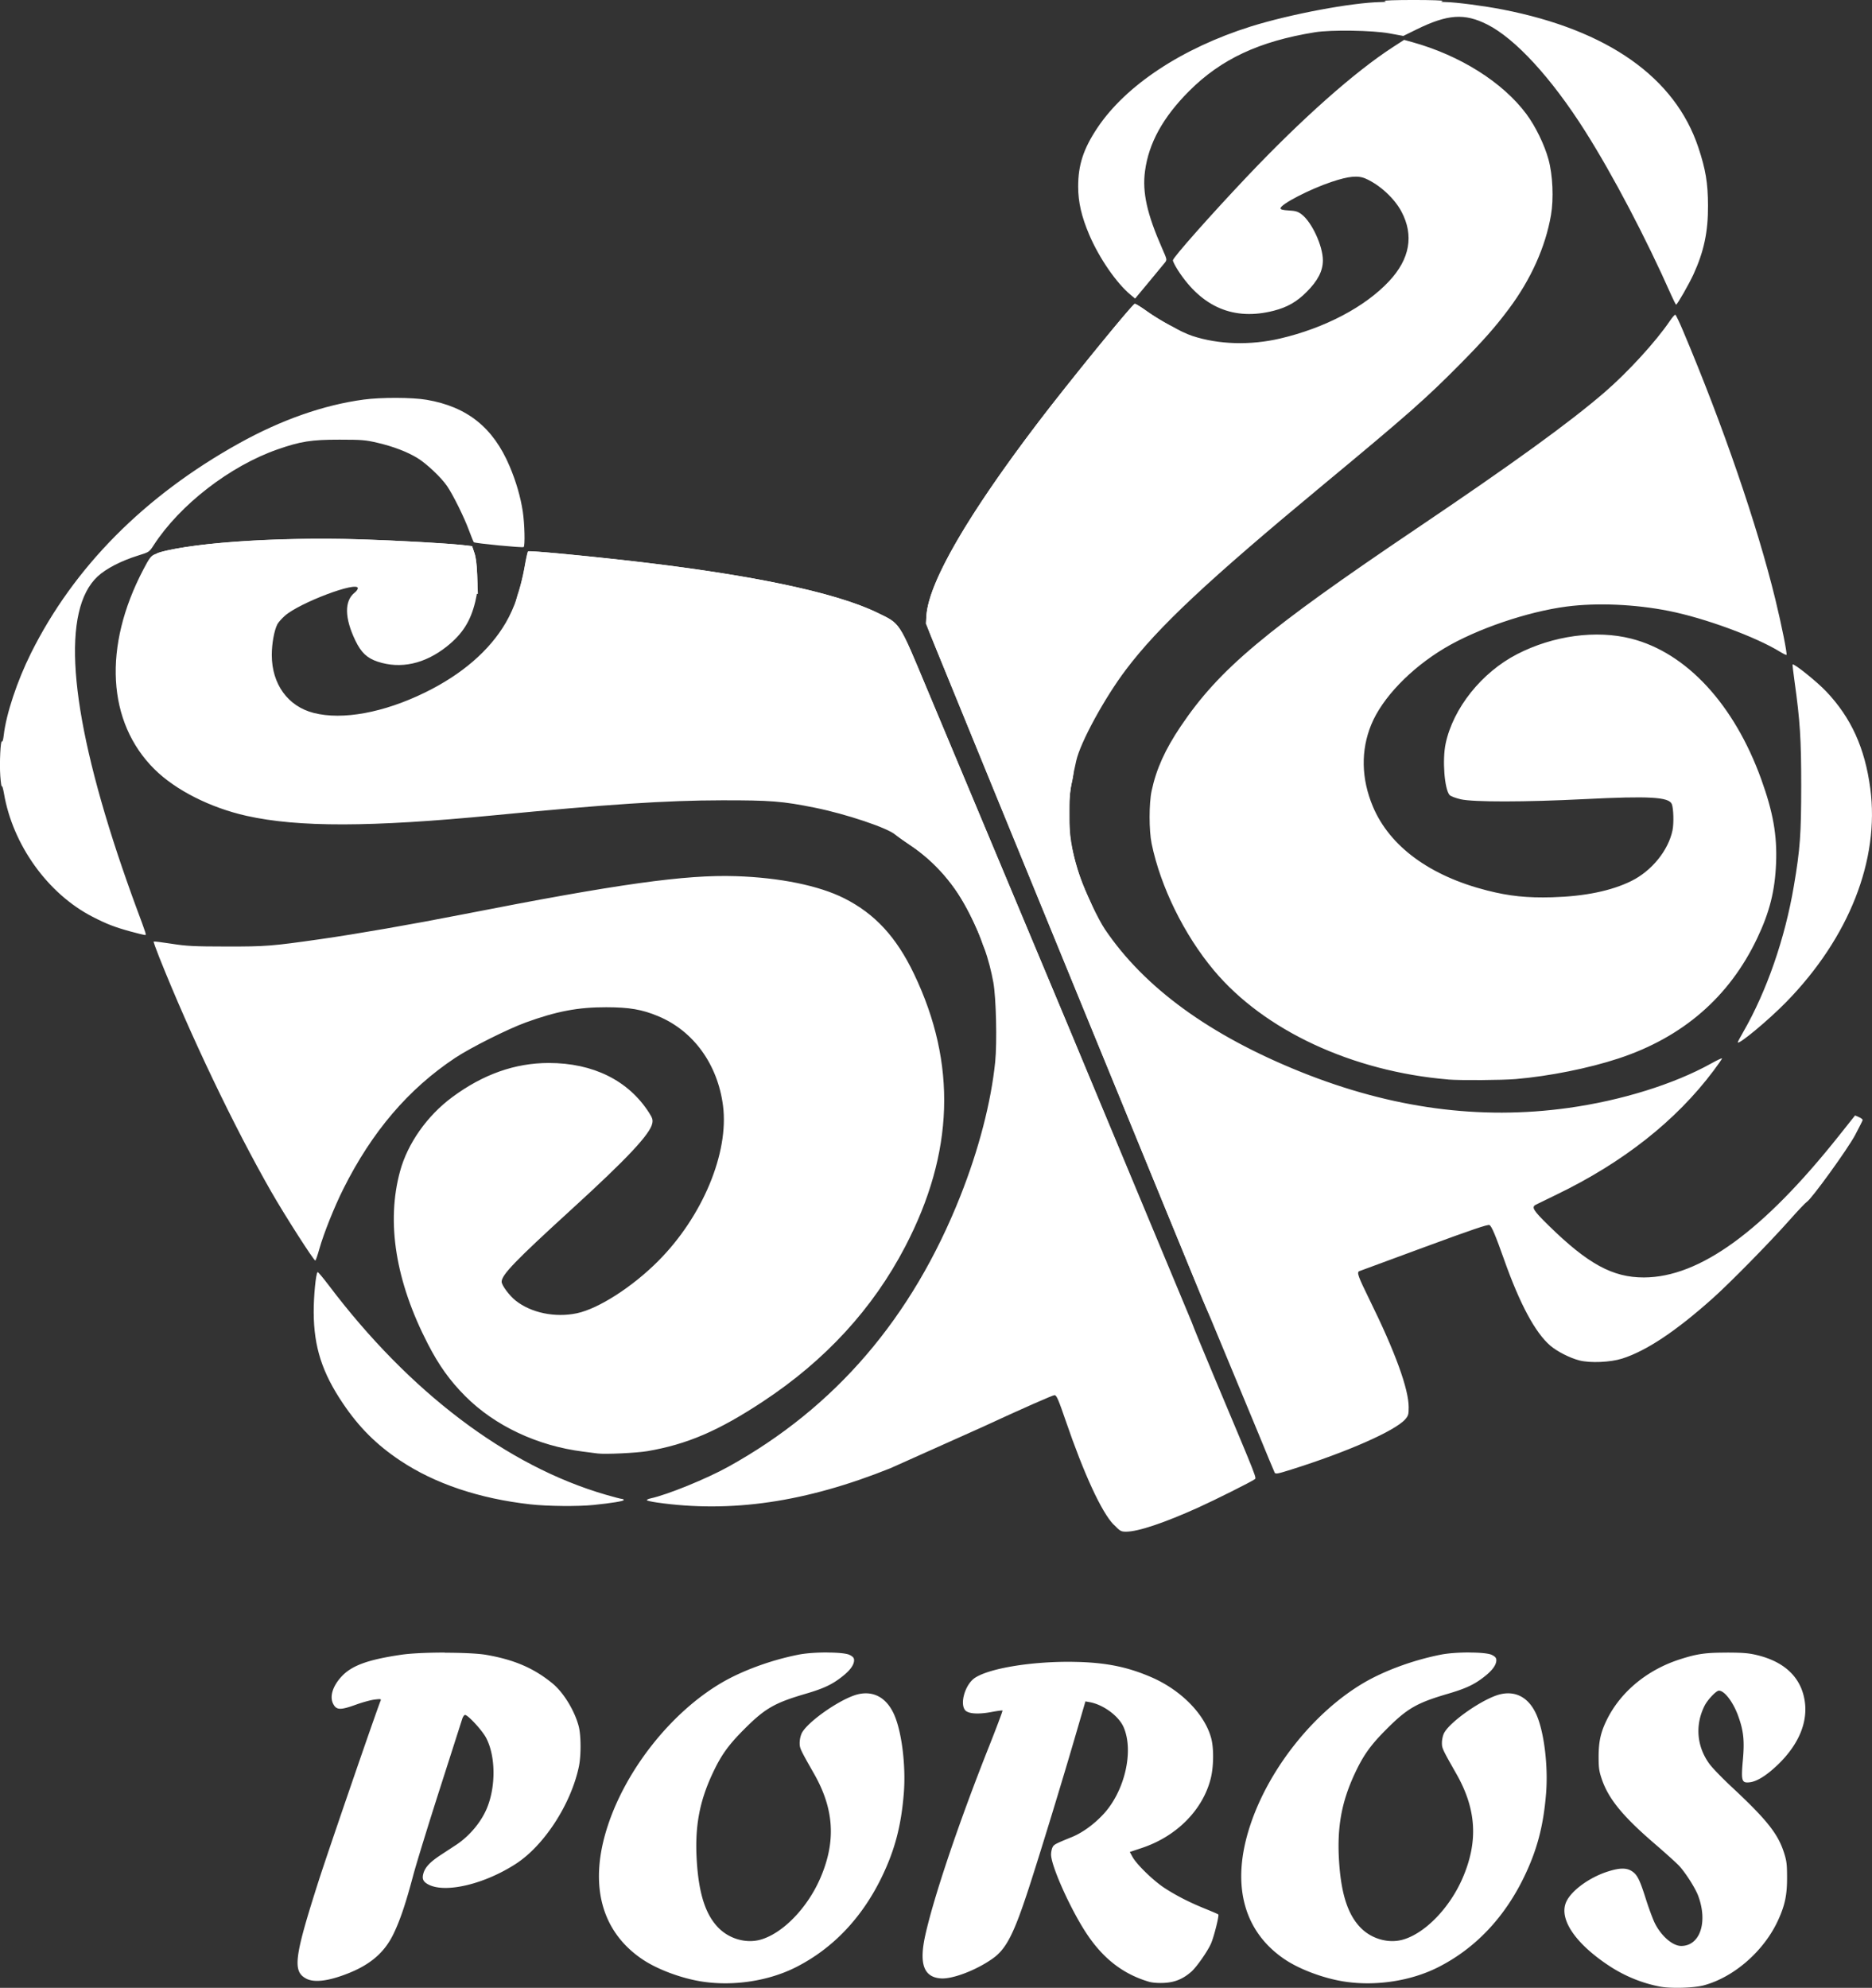 <svg xmlns="http://www.w3.org/2000/svg" width="1017.403" height="1080" viewBox="0 0 269.188 285.75" fill="#fff"><rect x="0" y="0" width="269.188" height="285.75" fill="#333333" stroke="none"/><path d="M160.14 219.166c-1.738-1.795-4.268-7.274-6.887-14.915-1.046-3.053-1.31-3.662-1.6-3.707-.197-.03-4.883 2.036-10.413 4.6l-13.186 5.902c-12.17 4.89-22.925 6.468-33.613 4.932-.79-.113-1.435-.266-1.435-.338s.254-.187.565-.255c2.413-.524 8.017-2.806 11.155-4.542 15.386-8.513 26.438-21.403 33.38-38.934 2.644-6.675 4.413-13.496 5-19.27.283-2.792.133-9.236-.267-11.43-.6-3.292-1.69-6.454-3.39-9.827-2.08-4.135-4.96-7.478-8.45-9.81-1.047-.7-2.06-1.412-2.25-1.582-1.095-.972-7.066-2.977-11.567-3.884-4.666-.94-6.36-1.074-13.393-1.064-7.954.01-16.433.57-32.874 2.167-17.608 1.7-28.022 1.728-35.47.064-5.19-1.16-10.195-3.69-13.22-6.687-6.828-6.76-7.438-17.643-1.6-28.746.835-1.6 1.085-1.926 1.598-2.15 3.59-1.552 17.245-2.545 29.625-2.154 5.604.177 12.666.577 15 .848l1.044.122.323.957c.22.652.35 1.677.41 3.218.075 1.917.03 2.498-.283 3.813-.67 2.797-1.842 4.64-4.087 6.43-3.156 2.515-6.65 3.283-9.95 2.187-1.52-.505-2.372-1.308-3.193-3.01-1.576-3.264-1.615-5.73-.107-6.917.248-.195.45-.477.45-.627 0-1.07-8.364 2.08-10.485 3.952-.458.404-.947.957-1.088 1.23-.453.877-.803 2.812-.8 4.425.007 4.185 2.32 7.375 6.032 8.32 4.143 1.056 10.04-.026 15.994-2.934 5.293-2.586 9.274-6.02 11.606-10.01 1.267-2.17 2.17-4.826 2.75-8.083.203-1.144.422-2.13.486-2.19.135-.125 6.702.474 13.572 1.237 18 2.002 30.514 4.59 36.682 7.595 3.302 1.608 3.02 1.174 7.067 10.843l20.545 49.05 17.538 42.043c.248.7 1.678 4.173 3.178 7.74 6.518 15.503 6.178 14.636 5.847 14.892-.416.322-5.644 2.94-8.052 4.03-4.875 2.2-8.66 3.477-10.39 3.477-.744 0-.865-.068-1.767-1zm-83.842-2.915c-7.385-.823-13.794-2.98-18.785-6.32-3.406-2.28-5.885-4.755-8.196-8.186-3-4.438-4.18-8.132-4.207-13.063-.014-2.35.31-5.662.565-5.82.062-.038.774.806 1.582 1.875 11.63 15.396 25.644 25.995 39.823 30.115 1.166.34 2.23.616 2.366.616s.245.07.245.154c0 .164-1.64.433-4.348.713-2.22.23-6.6.188-9.045-.085zm106.987-4.582c-.083-.158-1.226-2.91-2.54-6.113l-7.187-17.307c-1.004-2.3-34.132-83.09-38.947-94.968-1.474-3.637-1.48-3.656-1.385-4.87.373-4.787 5.977-14.443 16.102-27.744 4.352-5.717 13.44-16.863 13.85-16.99.096-.03.867.443 1.715 1.05 1.874 1.34 5.044 3.062 6.56 3.562 3.76 1.24 8.326 1.376 12.614.375 6.437-1.503 12.22-4.543 15.683-8.246 2.99-3.197 3.59-6.594 1.768-10.014-1.013-1.9-3.106-3.827-5.13-4.723-1.1-.49-2.427-.368-4.905.46-3.15 1.052-7.346 3.224-7.346 3.802 0 .178.32.26 1.193.31.984.056 1.308.155 1.845.565 1.47 1.12 3.05 4.544 3.05 6.607 0 1.522-.718 2.918-2.336 4.54-1.423 1.426-2.79 2.206-4.732 2.703-5.7 1.458-10.305-.476-13.747-5.776-.415-.64-.752-1.304-.75-1.478.007-.386 5.432-6.51 10.634-12.003 7.867-8.307 15.502-15.08 21.02-18.65l1.593-1.03 1.16.322c6.887 1.91 13.013 5.767 16.418 10.333 1.307 1.753 2.604 4.414 3.185 6.534.612 2.233.764 5.637.356 8-.787 4.573-2.896 9.26-6.07 13.5-1.97 2.632-3.677 4.56-7.042 7.962-4.853 4.907-7.563 7.295-19.603 17.274-16.66 13.81-23.75 20.45-28.395 26.595-3.087 4.084-6.56 10.45-7.156 13.112-.947 4.24-1.117 5.657-1.018 8.523.095 2.777.608 5.474 1.55 8.138.812 2.302 2.638 6.14 3.593 7.556 5.67 8.4 15.093 15.258 28.207 20.52 13.033 5.23 25.708 6.934 38.43 5.162 7.625-1.062 15.192-3.415 20.523-6.38.868-.483 1.58-.817 1.58-.74s-.548.868-1.218 1.76c-5.392 7.2-13.03 13.214-22.612 17.834l-2.957 1.442c-.65.354-.366.812 1.862 2.996 5.634 5.52 9.205 7.466 13.69 7.456 8-.017 17.122-6.64 28.028-20.35l2.336-2.937.567.245c.312.134.547.328.523.43s-.514 1.07-1.087 2.153c-1.045 1.974-6.29 9.227-6.938 9.593-.17.096-1.32 1.3-2.553 2.697-2.905 3.265-8.495 8.95-11 11.187-5.284 4.718-9.527 7.542-13 8.645-1.694.54-4.627.664-6.175.26-1.358-.353-3.183-1.282-4.16-2.118-2.157-1.846-4.382-5.983-6.628-12.322-1.26-3.553-1.79-4.81-2.113-5.015-.206-.13-2.552.666-9.385 3.183l-9.327 3.44c-.414.158-.2.73 1.482 4.164 3.65 7.406 5.605 12.775 5.606 15.4 0 1.04-.054 1.23-.503 1.74-1.47 1.67-8.343 4.697-16.415 7.23-1.995.626-2.237.668-2.372.41zm-97.333-2.734l-2.087-.268c-6.58-.824-12.706-3.705-16.96-7.974-2.222-2.23-3.766-4.383-5.37-7.487-4.648-9-6.022-17.512-4-24.873 1.087-3.975 3.882-7.942 7.475-10.606 4.45-3.3 9.043-4.926 13.907-4.926 6.375 0 11.45 2.515 14.412 7.143.485.758.565 1.016.47 1.52-.288 1.533-3.594 5.058-11.58 12.346-8.114 7.404-10.085 9.444-10.085 10.438 0 .5 1.095 1.976 2.007 2.703 2.22 1.77 5.69 2.49 8.818 1.826 3.117-.66 7.998-3.797 11.705-7.522 6.363-6.394 10.178-15.545 9.303-22.315-.77-5.956-4.247-10.753-9.327-12.868-2.322-.967-4.122-1.276-7.46-1.284-4.046-.01-7.128.574-11.567 2.185-2.603.945-7.968 3.635-10.175 5.103-6.714 4.464-11.947 10.594-16.065 18.82-1.3 2.594-2.83 6.423-3.444 8.61-.262.933-.526 1.696-.587 1.696-.232 0-4.396-6.502-6.34-9.897-5.38-9.402-11.618-22.46-16.108-33.712-.478-1.198-.837-2.21-.797-2.25s1.198.103 2.573.318c2.18.34 3.19.392 7.892.398 5.662.008 6.492-.057 13.48-1.053 5.252-.75 13.196-2.13 20.515-3.567 22.235-4.364 31.976-5.728 39.232-5.493 6.337.205 11.976 1.355 15.604 3.182 4.417 2.225 7.5 5.564 10.043 10.88 6.176 12.9 5.76 25.705-1.275 39.195-4.648 8.915-11.46 16.33-20.433 22.25-6.427 4.24-10.903 6.16-16.632 7.145-1.532.263-6.108.48-7.135.337zm122.277-53.764c-13.79-1.16-26.453-7.057-33.677-15.687-4.276-5.107-7.664-12-8.948-18.2-.393-1.895-.393-5.8 0-7.624.67-3.124 1.938-5.928 4.185-9.262 5.544-8.224 12.107-13.723 33.99-28.478 13.85-9.34 21.854-15.138 26.932-19.51 3.367-2.9 7.405-7.312 9.437-10.315.335-.495.676-.88.76-.854s.58 1.06 1.103 2.3c5.754 13.62 10.668 27.913 13.276 38.607.897 3.68 1.736 7.854 1.605 7.986-.043.043-.452-.152-.91-.433-3.516-2.163-10.828-4.85-16.007-5.88-4.858-.966-10.33-1.2-14.697-.632-5.637.735-12.973 3.237-17.584 5.998-4.885 2.924-8.933 7.147-10.505 10.96-1.532 3.714-1.45 7.798.232 11.8 2.416 5.728 8.206 9.976 16.444 12.064 3.188.808 5.72 1.07 9.325.97 4.684-.133 8.505-.916 11.382-2.335 2.935-1.447 5.326-4.387 5.93-7.292.206-.992.15-3.13-.1-3.764-.403-1.026-3.225-1.188-12.516-.72-8.57.433-16.062.442-17.852.022-.73-.17-1.445-.445-1.59-.61-.737-.837-1.06-5.056-.567-7.387 1.082-5.106 5.187-10.24 10.283-12.863 5.2-2.675 11.378-3.512 16.42-2.224 7.934 2.026 14.8 9.454 18.682 20.216 1.705 4.726 2.292 8.04 2.132 12.05-.16 3.99-.928 7.045-2.727 10.822-4.012 8.427-10.704 14.22-19.937 17.258-4.28 1.41-9.94 2.544-14.76 2.958-1.91.164-8.074.206-9.74.066zm41.658-5.353c0-.062.35-.718.777-1.46 3.377-5.854 6.018-13.472 7.293-21.03.9-5.28 1.05-7.472 1.052-14.394.003-6.675-.168-9.32-.954-14.945-.186-1.332-.315-2.445-.286-2.474.188-.188 3.482 2.455 4.83 3.874 3.592 3.784 5.568 8.132 6.343 13.953 1.363 10.238-3.045 21.44-12.075 30.685-2.57 2.63-6.978 6.29-6.978 5.79zM18.812 133.913c-2.315-.637-3.482-1.088-5.5-2.126-6.428-3.302-11.478-10.326-12.74-17.72-.123-.717-.263-1.187-.312-1.044s-.147-.513-.217-1.46c-.136-1.84.035-5.317.245-4.978.07.112.182-.29.25-.897.342-3.03 1.928-7.807 3.92-11.802 6.163-12.364 16.31-22.594 29.91-30.156 6.08-3.38 12.164-5.515 17.928-6.29 2.517-.338 7-.324 9.057.03 5.84 1.002 9.574 3.992 11.927 9.546.933 2.202 1.576 4.414 1.896 6.523.265 1.747.343 4.97.123 5.1-.212.124-7.033-.538-7.164-.695-.066-.08-.38-.848-.698-1.71-.705-1.908-2.26-5.052-3.14-6.35-.846-1.246-2.96-3.243-4.277-4.045-1.47-.893-3.447-1.65-5.7-2.18-1.756-.414-2.266-.456-5.5-.458-4.028-.003-5.583.24-8.897 1.394-6.838 2.38-14.078 7.977-17.83 13.787-.626.97-.65.986-2.215 1.47-2.433.754-4.615 1.878-5.832 3.005-5.173 4.8-4.176 18.656 2.872 39.946.72 2.177 1.9 5.543 2.62 7.48 1.604 4.314 1.55 4.133 1.256 4.118-.13-.007-1.02-.228-1.977-.49zm221.52-91.465c-3.643-8.226-8.43-17.337-12.406-23.612-4.842-7.64-10.024-13.282-14.073-15.32-3.266-1.645-5.694-1.475-10.146.71l-1.913.94-2-.367c-2.416-.443-8.396-.534-10.697-.163-8.02 1.292-13.505 3.853-18.1 8.45-3.765 3.767-5.814 7.483-6.35 11.52-.406 3.05.285 6.15 2.478 11.13.7 1.592.704 1.6.382 2.017-.178.226-1.215 1.48-2.303 2.788l-1.978 2.378-.617-.51c-2.052-1.692-4.526-5.27-5.962-8.623-1.12-2.617-1.608-4.722-1.61-6.948-.003-3.123.753-5.438 2.75-8.436 4.09-6.138 12.188-11.486 22.09-14.6C185.57 2.027 194.37.372 198.574.295c.74-.014.86-.05.522-.157-.24-.077 1.62-.14 4.174-.14s4.415.062 4.175.14c-.348.11-.26.143.435.157 1.566.032 5.514.55 8.214 1.076 15.106 2.95 24.77 9.762 28.122 19.822 1.05 3.152 1.374 5.093 1.39 8.34.017 3.78-.58 6.613-2.094 9.914-.632 1.376-2.334 4.35-2.49 4.348-.05 0-.36-.607-.69-1.348z"/><path d="M169.967 187.507c-2.1-4.48-8.7-17.588-11.058-21.956-4.77-8.837-9.588-16.958-14.5-24.455-2.207-3.36-2.73-4.284-3.198-5.653-.798-2.332-2.6-5.884-3.98-7.803a25.39 25.39 0 0 0-6.359-6.171c-1.687-1.128-2.332-1.7-3.914-3.468-9.122-10.198-18.543-17.126-31.488-23.157-5.57-2.595-13.64-5.637-19.16-7.223-1.1-.316-2.07-.635-2.156-.7s.076-.834.383-1.76c.296-.894.705-2.56.9-3.706s.422-2.13.486-2.2c.135-.125 6.702.474 13.572 1.237 18 2.002 30.514 4.6 36.682 7.595 3.302 1.608 3.02 1.174 7.067 10.843l20.15 48.093 18.002 43.33c-.035.034-.676-1.248-1.426-2.848zm3.074-.423L133.13 89.63l.095-1.22c.373-4.788 5.976-14.442 16.103-27.745 4.352-5.717 13.44-16.863 13.85-17 .096-.03.878.452 1.74 1.07s2.328 1.52 3.26 2 1.696.952 1.696 1.03-.354.78-.786 1.562c-5.15 9.3-9.74 20.755-12.07 30.1-2.162 8.666-2.693 13.663-2.6 24.452.057 6.644.037 7.232-.286 8.6-.284 1.208-.346 2.067-.34 4.696.007 2.9.06 3.43.494 5.3.6 2.52 1.236 4.385 2.395 6.9.74 1.614.98 2.42 1.54 5.16 3.1 15.193 8.032 32.47 14.457 50.546.847 2.384 1.512 4.365 1.475 4.4s-.537-1.054-1.114-2.422zM65.253 84.73c-11.168-2.548-25.886-4.352-39.7-4.866-1.888-.07-3.12-.182-3.025-.275.224-.224 2.038-.626 4.555-1 6.073-.925 15.784-1.338 24.754-1.055 5.604.177 12.666.577 15 .848l1.044.122.324.957c.23.68.35 1.673.415 3.435l.1 2.48-.415-.02c-.23-.01-1.6-.288-3.024-.615zm53.69 152.808c-1.46 0-3.087.1-4.203.332-3.935.786-8.02 2.287-11.014 4.044-7.136 4.2-13.603 12.297-16.3 20.448-2.792 8.4-1.048 15.224 4.927 19.27 2.158 1.462 5.647 2.763 8.63 3.218 4.484.685 9.53-.086 13.432-2.05 5.328-2.683 9.55-7.118 12.4-13.02 1.86-3.855 2.77-7.307 3.148-11.967.313-3.844-.256-8.66-1.323-11.194-1.05-2.492-2.912-3.597-5.2-3.085-2.417.54-7.375 3.97-8.175 5.656a3.72 3.72 0 0 0-.276 1.348c.003.777.076.93 2.066 4.43 2.906 5.1 3.183 9.755.894 15.03-1.845 4.253-5.35 7.876-8.52 8.806-2.06.604-4.486-.053-6.08-1.647-1.85-1.85-2.83-4.797-3.142-9.45-.334-4.962.318-8.64 2.27-12.8 1.216-2.598 2.25-4.045 4.506-6.306 3.016-3.024 4.372-3.807 8.873-5.126 2.575-.754 3.786-1.322 5.213-2.443 1.16-.9 1.745-1.7 1.745-2.382 0-.332-.157-.516-.652-.763-.45-.224-1.745-.337-3.205-.338zm92.36 0c-1.46 0-3.087.1-4.203.332-3.935.786-8.022 2.287-11.015 4.044-7.136 4.2-13.603 12.297-16.3 20.448-2.792 8.4-1.048 15.224 4.927 19.27 2.158 1.462 5.648 2.763 8.63 3.218 4.484.685 9.53-.086 13.43-2.05 5.328-2.683 9.55-7.118 12.4-13.02 1.86-3.855 2.77-7.307 3.148-11.967.313-3.844-.256-8.66-1.323-11.194-1.05-2.492-2.9-3.597-5.2-3.085-2.417.54-7.376 3.97-8.175 5.656-.154.325-.28.932-.277 1.348.003.777.076.93 2.066 4.43 2.906 5.1 3.183 9.755.894 15.03-1.845 4.253-5.35 7.876-8.52 8.806-2.06.604-4.487-.053-6.08-1.647-1.85-1.85-2.83-4.797-3.142-9.45-.334-4.962.32-8.64 2.27-12.8 1.216-2.598 2.25-4.045 4.505-6.306 3.016-3.024 4.372-3.807 8.873-5.126 2.575-.754 3.786-1.322 5.213-2.443 1.16-.9 1.744-1.7 1.744-2.382 0-.332-.157-.516-.652-.763-.45-.224-1.745-.337-3.205-.338zm-147.337.015c-2.4.003-4.878.1-6.305.318-4.797.706-7.118 1.56-8.578 3.158-1.26 1.38-1.706 2.865-1.17 3.903.467.904 1.03.92 3.298.1.924-.334 2.12-.66 2.66-.723.917-.108.97-.094.84.217-.56 1.342-7.565 21.704-8.88 25.813-3.547 11.088-3.793 13.052-1.766 14.1 1 .506 2.64.388 4.827-.345 3.958-1.326 6.28-3.17 7.698-6.112.95-1.97 1.74-4.314 2.814-8.347.443-1.665 2.174-7.292 3.846-12.506l3.218-10.045c.098-.3.28-.566.403-.566.42 0 2.447 2.197 3.02 3.273 1.37 2.573 1.438 6.907.154 10.067-.82 2.016-2.494 4.03-4.396 5.3l-2.204 1.445c-1.586 1.035-2.3 1.786-2.56 2.686-.23.803-.037 1.22.754 1.625 2.46 1.256 8.054-.08 12.55-3 4.074-2.645 7.913-8.568 9.05-13.96.33-1.563.32-4.465-.017-5.78-.576-2.24-2.183-4.88-3.764-6.177-2.68-2.2-5.5-3.415-9.535-4.116-1.197-.208-3.55-.3-5.96-.308zm184.416.01c-3.126-.01-4.35.164-6.846.972-4.662 1.5-8.445 4.624-10.43 8.585-.92 1.84-1.225 3.177-1.228 5.392 0 1.642.066 2.1.48 3.305.97 2.8 3.04 5.316 7.58 9.218 1.582 1.36 3.176 2.803 3.542 3.2.96 1.062 2.3 3.176 2.712 4.274 1.42 3.798.266 7.215-2.44 7.215-1.22 0-2.845-1.396-3.78-3.246-.282-.558-.873-2.15-1.313-3.537-.898-2.83-1.245-3.503-2.063-4.002-.76-.463-1.737-.44-3.385.084-2.666.846-5.278 2.755-6 4.386-1.07 2.42 1.285 5.934 6.115 9.13 2.253 1.5 4.8 2.54 7.37 3.028 1.568.298 4.866.205 6.3-.18 4.383-1.18 8.7-4.973 10.712-9.408.97-2.138 1.273-3.593 1.267-6.08-.003-1.982-.064-2.438-.478-3.696-.877-2.668-2.514-4.7-7.5-9.35-1.333-1.243-2.756-2.712-3.163-3.265-1.847-2.5-2.116-5.602-.727-8.382.433-.867 1.677-2.18 2.066-2.18.8 0 2.042 1.626 2.768 3.62.777 2.135.93 3.554.68 6.334-.272 3.03-.175 3.35.98 3.22 1.06-.12 2.457-.998 4.08-2.565 2.962-2.86 4.307-6.07 3.83-9.143-.516-3.327-2.832-5.576-6.747-6.55-1.24-.308-2.048-.38-4.4-.388zm-94.303 1.32c-5.775-.055-11.8.925-13.884 2.303-1.376.9-2.215 3.657-1.418 4.64.433.534 1.893.635 3.836.264.804-.153 1.5-.243 1.543-.2s-.86 2.452-2.012 5.35c-4.26 10.73-7.846 21.356-9.087 26.925-.92 4.13-.234 6.047 2.228 6.225 1.694.123 5.1-1.18 7.453-2.848 1.95-1.382 3.04-3.503 5.184-10.074 1.596-4.893 4.893-15.662 6.9-22.58l1.26-4.318.617.112c1.946.35 4.16 1.98 4.863 3.576 1.512 3.43.18 9.204-2.882 12.512-1.355 1.464-3.052 2.7-4.583 3.314-2.394.974-2.568 1.07-2.763 1.497-.107.234-.194.688-.194 1 0 1.637 2.77 7.817 5.066 11.306 2.405 3.653 5.297 5.892 9.023 6.987.47.138 1.325.204 2.14.163 1.543-.076 2.7-.54 3.904-1.58.785-.672 2.44-3.046 2.9-4.16.437-1.058 1.16-3.983 1.013-4.104-.072-.06-.874-.408-1.783-.775-2.306-.93-4.185-1.883-5.914-3.002-1.616-1.046-4.04-3.4-4.643-4.5l-.382-.7 1.754-.586c4.98-1.663 8.744-5.462 9.88-9.974.424-1.684.46-4.287.08-5.747-.902-3.465-4.335-6.97-8.646-8.828-3.283-1.415-6.227-2.036-10.32-2.176l-1.15-.025z"/></svg>